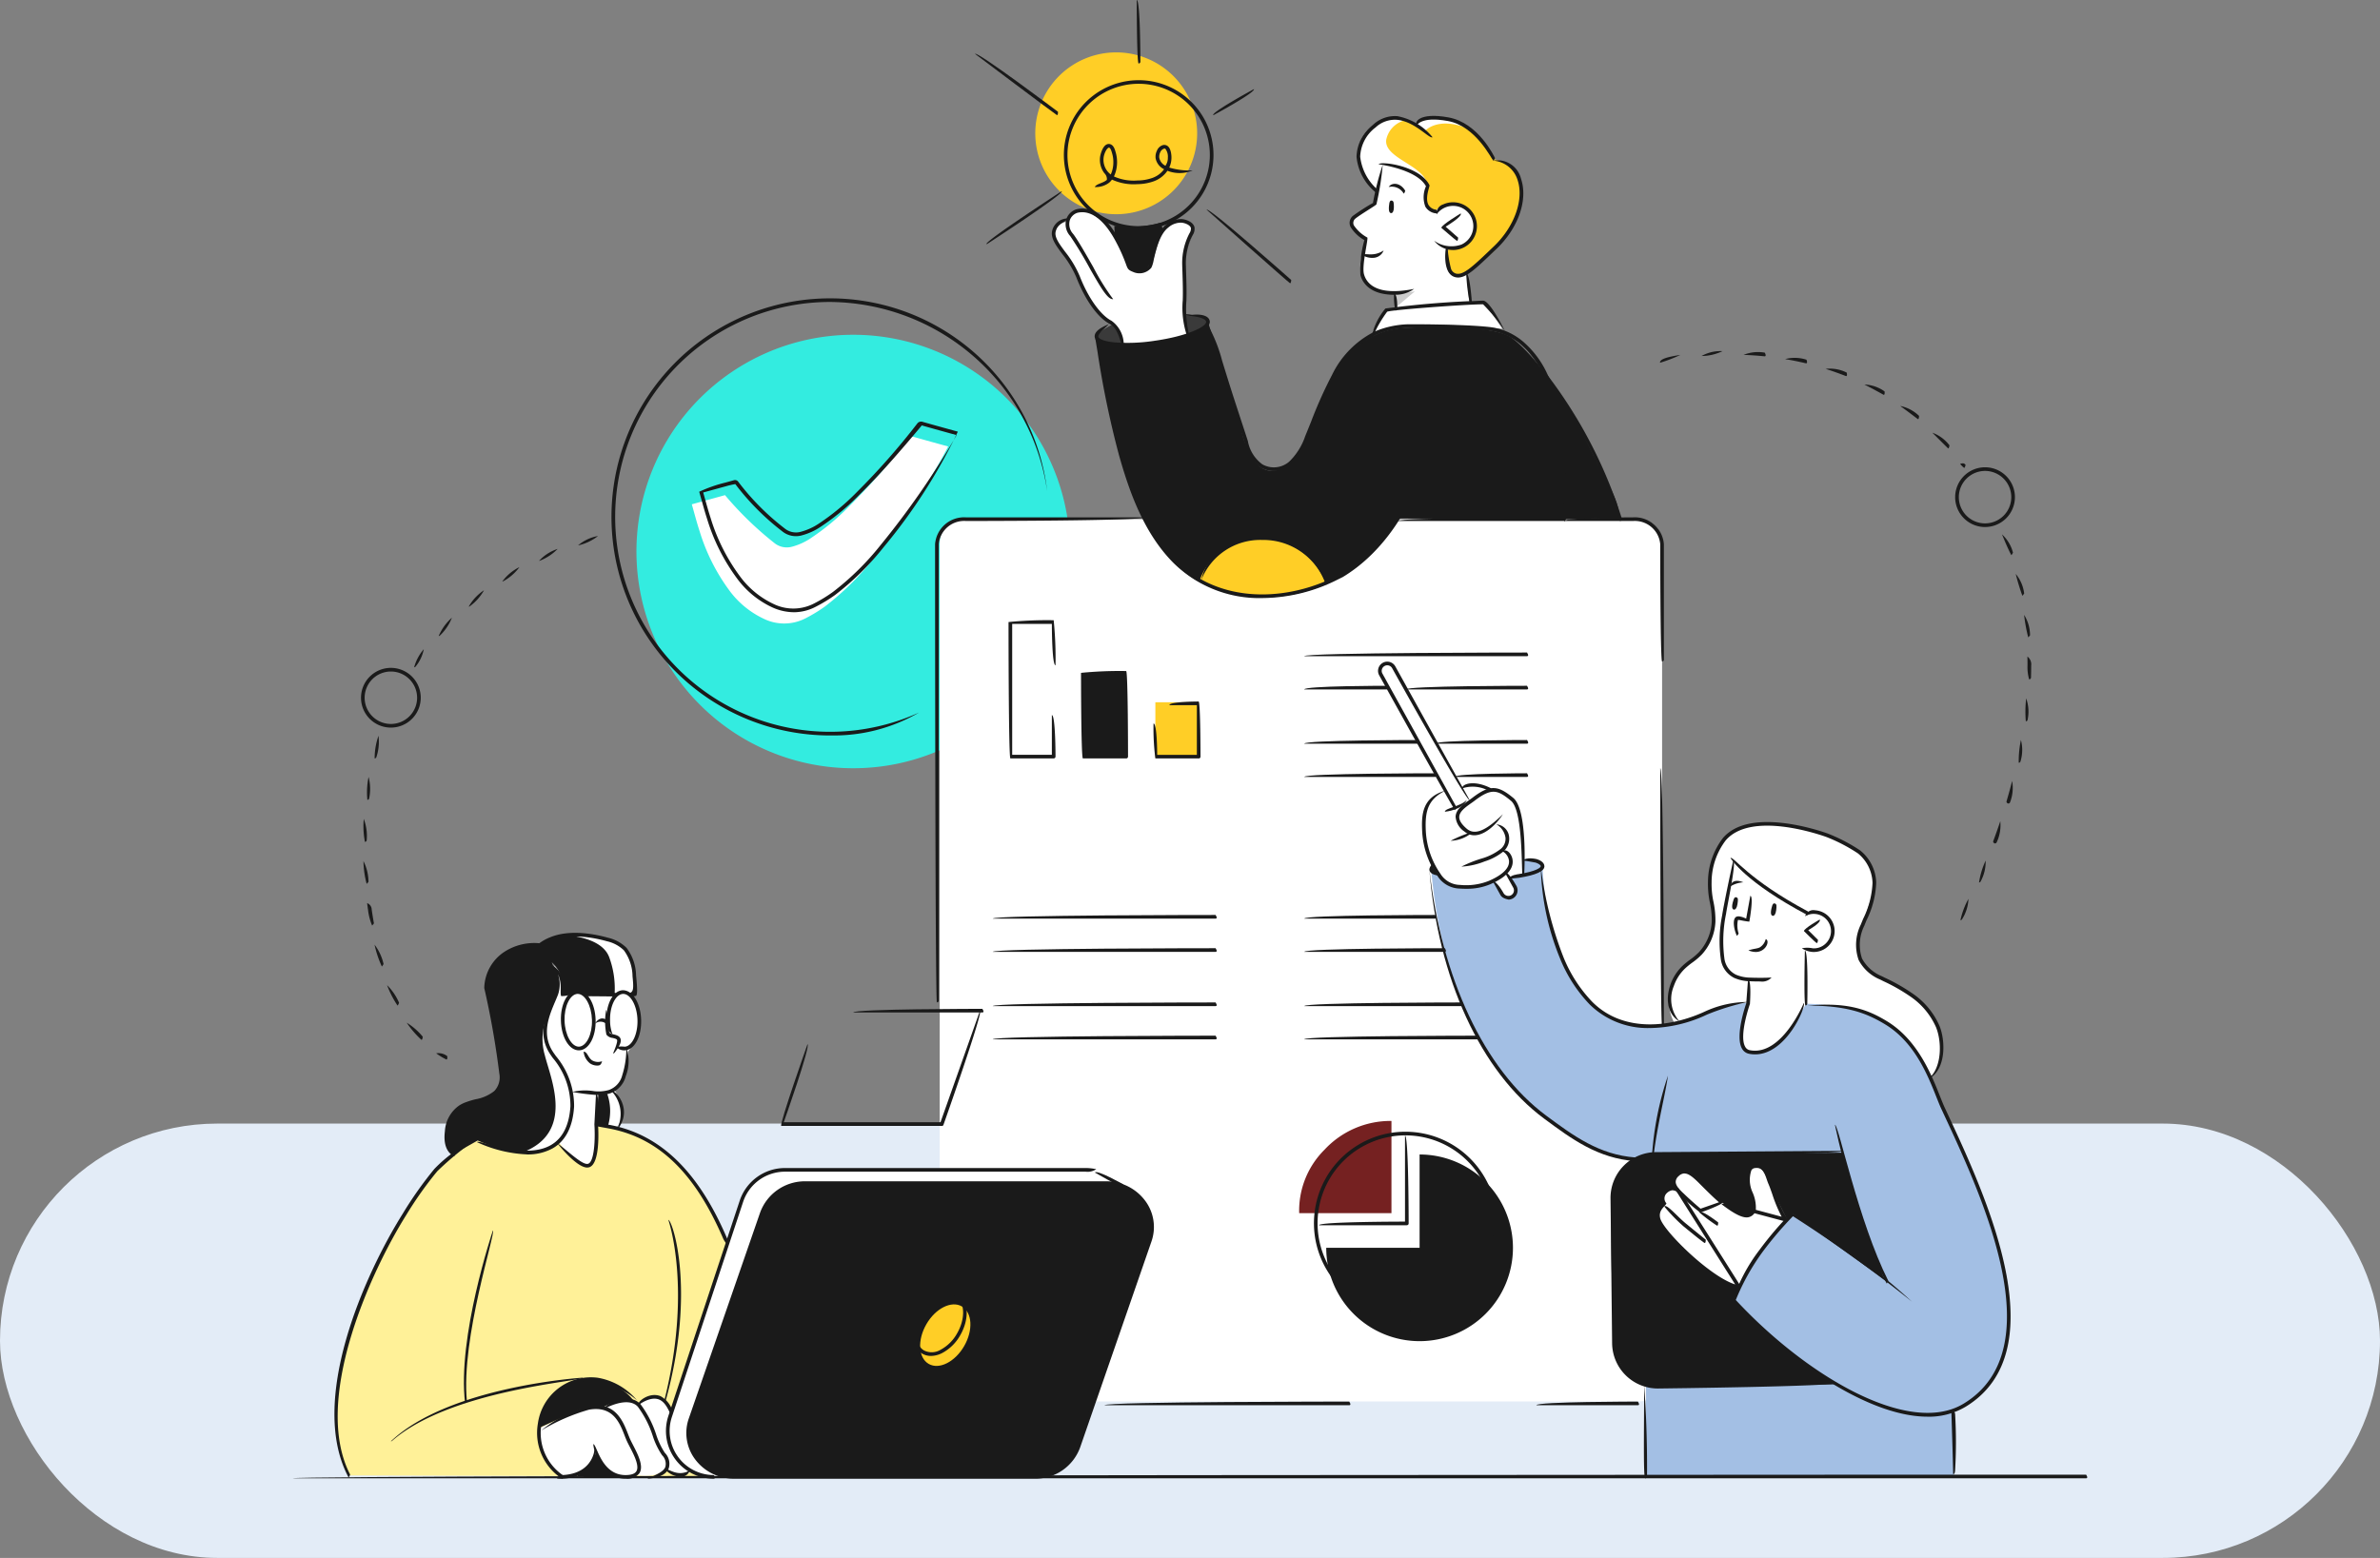 <svg xmlns="http://www.w3.org/2000/svg" xmlns:xlink="http://www.w3.org/1999/xlink" width="252" height="165" viewBox="0 0 252 165">
  <rect x="0" y="0" width="252" height="165" fill="#808080" stroke="none"/>
  <defs>
    <clipPath id="clip-path">
      <rect id="Rectángulo_345423" data-name="Rectángulo 345423" width="190" height="156.617" fill="none"/>
    </clipPath>
  </defs>
  <g id="Grupo_1014782" data-name="Grupo 1014782" transform="translate(-328 -2318)">
    <rect id="Rectángulo_345425" data-name="Rectángulo 345425" width="252" height="46" rx="23" transform="translate(328 2437)" fill="#e3ecf7"/>
    <g id="Grupo_1014781" data-name="Grupo 1014781" transform="translate(359 2318)">
      <g id="Grupo_1014780" data-name="Grupo 1014780" clip-path="url(#clip-path)">
        <path id="Trazado_601768" data-name="Trazado 601768" d="M179.984,129.452s-4.087-4.322.693-8.036c0,0,3.089-1.645,2.257-6.17s.669-8.089,4.918-8.424,12.351,2.484,12.162,5.391a3.059,3.059,0,0,1-.054,2.049c-.919,2.783-2.185,6.132-1.162,7.2a9.778,9.778,0,0,0,3,2.153c3.453,1.573,5.461,3.489,5.461,7.327,0,5.886-10.376,2.832-10.376,2.832Z" transform="translate(-32.679 -19.567)" fill="#fff"/>
        <path id="Trazado_601769" data-name="Trazado 601769" d="M90.461,66.363A22.955,22.955,0,1,1,67.506,43.409,22.955,22.955,0,0,1,90.461,66.363" transform="translate(-8.163 -7.953)" fill="#33ece0"/>
        <path id="Trazado_601770" data-name="Trazado 601770" d="M157.9,160.762H86.317a2.459,2.459,0,0,1-2.452-2.452V69.772a2.459,2.459,0,0,1,2.452-2.452H157.9a2.458,2.458,0,0,1,2.452,2.452V158.31a2.458,2.458,0,0,1-2.452,2.452" transform="translate(-15.366 -12.334)" fill="#fff"/>
        <path id="Trazado_601771" data-name="Trazado 601771" d="M20.625,147.5a12.566,12.566,0,0,0-4.961,3.771c-1.818,2.53-5.941,8.532-7.224,12.818s-2.61,6.37-2.709,10.109,0,6.949,1.21,8.778l38.047.111,1.983-24.855s-2.507-5.713-5.171-8.292-6.068-4.244-8.6-4.145Z" transform="translate(-1.045 -26.713)" fill="#fff198"/>
        <path id="Trazado_601772" data-name="Trazado 601772" d="M56.125,184.525H87.958a4.852,4.852,0,0,0,4.619-3.192l7.55-21.8a4.693,4.693,0,0,0-4.619-6.121H63.674a4.853,4.853,0,0,0-4.619,3.191l-7.549,21.8a4.692,4.692,0,0,0,4.619,6.121" transform="translate(-9.391 -28.108)" fill="#1a1a1a"/>
        <path id="Trazado_601773" data-name="Trazado 601773" d="M140.1,23.113s-2.329-2.574-1.973-4.334a4.36,4.36,0,0,1,3.216-3.346,6.341,6.341,0,0,1,2.864.618s1.113-1.212,3.9-.477,4.367,4.105,4.367,4.105,2.976.417,2.961,3.3a9.773,9.773,0,0,1-4.048,7.318c-2.227,1.705-1.95,1.772-2.569,1.682s-1.614-.35-1.149-2.84l-1.328-3.876s-2.094-.2-.751-2.84c0,0-1.931-2.3-4.5-2.229Z" transform="translate(-25.301 -2.81)" fill="#ffce26"/>
        <path id="Trazado_601774" data-name="Trazado 601774" d="M170.317,167.052v9.69h32.627l-.1-6.979a9.575,9.575,0,0,0,5.443-6.2,18.988,18.988,0,0,0-.57-10.8c-.6-2.071-2.91-8.432-4.243-11.328s-2.938-6.936-3.841-8.462a11.56,11.56,0,0,0-5.781-5.231,23.122,23.122,0,0,0-6.584-1.068l-6.144-.124a19.812,19.812,0,0,0-4.857,1.172c-2.868,1.037-4.6,1.56-7.573,1.047a9.656,9.656,0,0,1-6.369-4.927,30.317,30.317,0,0,1-2.592-7.9c-.269-1.712-.374-3.9-.374-3.9s-.726-1.092-5.591-.872-6.13.919-6.2,1.108a53.117,53.117,0,0,0,1.623,9.5c1.174,4.352,3.643,9.8,6.552,13.129s7.791,7.462,13.431,8.23Z" transform="translate(-27.038 -20.364)" fill="#a3bfe4"/>
        <path id="Trazado_601775" data-name="Trazado 601775" d="M195.474,149.464l-20.24.155a4.981,4.981,0,0,0-4.165,4.577c-.366,4.071.137,15.456.137,15.456s.463,4.1,4.032,4.553L194.8,174a57.728,57.728,0,0,1-6.308-4.579,48.063,48.063,0,0,1-4.6-4.4s2.441-6.125,6.292-9.059l9.681,6.968a126.09,126.09,0,0,1-4.384-13.461" transform="translate(-31.319 -27.385)" fill="#1a1a1a"/>
        <path id="Trazado_601776" data-name="Trazado 601776" d="M143.857,149.7v9.885h-9.885a9.885,9.885,0,1,0,9.885-9.885" transform="translate(-24.547 -27.427)" fill="#1a1a1a"/>
        <path id="Trazado_601777" data-name="Trazado 601777" d="M130.463,155.118h9.769V145.35a9.539,9.539,0,0,0-7.09,3.048,9.1,9.1,0,0,0-2.68,6.72" transform="translate(-23.901 -26.63)" fill="#752121"/>
        <path id="Trazado_601778" data-name="Trazado 601778" d="M41.5,128.165a4.7,4.7,0,0,1,1.072,2.059,4.993,4.993,0,0,1-1.089,4.09s.144,4.461-3.119,4.4l-.232,3.54s.36,4.014-.868,4.141-3.066-2.441-3.066-2.441a6.892,6.892,0,0,0,1.364-3.536,7.431,7.431,0,0,0-1.47-4.959c-1.449-2.1-1.591-3.569-1.245-4.4a19.669,19.669,0,0,0,1.179-3.346,18.061,18.061,0,0,0-.363-2.516,2.653,2.653,0,0,1,.8,1.387,8.96,8.96,0,0,1,.018,1.6l1.741-.074Z" transform="translate(-5.988 -22.941)" fill="#fff"/>
        <path id="Trazado_601779" data-name="Trazado 601779" d="M32.064,184.419s4.3-2.1,5.236-2.143,1.453-.056,1.453-.056a3.579,3.579,0,0,1,3.581-.363,3.07,3.07,0,0,1,2.04-.713,2.513,2.513,0,0,1,1.6,1.322,9.964,9.964,0,0,0-.414,2.512c.092.725.65,3.149,2.507,4.02,0,0-.745.954-2.512-.172a4.544,4.544,0,0,1-3.356.57,3.618,3.618,0,0,1-1.822.1,3.513,3.513,0,0,1-1.527-1.089,15.973,15.973,0,0,1-.859-1.656s-.118,2.853-3.554,2.731a4,4,0,0,1-1.981-2.115,4.636,4.636,0,0,1-.4-2.951" transform="translate(-5.859 -33.187)" fill="#fff"/>
        <path id="Trazado_601780" data-name="Trazado 601780" d="M190.659,156.9s-.8-1.558-1.473-3.027-1.056-2.733-2-2.568-.681,1.737-.51,2.28.9,2.524.137,2.744-1.825-.205-2.944-1.2-3.05-2.863-3.05-2.863-1.085-.717-1.765-.124a1.119,1.119,0,0,0-.105,1.442s-.911-.042-1.159.36a1.326,1.326,0,0,0-.049,1.344,1.71,1.71,0,0,0-.44,2.213c.742,1.321,3.63,3.8,4.456,4.421a13.95,13.95,0,0,0,3.826,2.126,30.111,30.111,0,0,1,2.253-3.907,27.23,27.23,0,0,1,2.828-3.243" transform="translate(-32.44 -27.72)" fill="#fff"/>
        <path id="Trazado_601781" data-name="Trazado 601781" d="M157.064,111.3a27.306,27.306,0,0,0-.194-5.706c-.435-1.625-.914-2.723-2.29-3.1s-2.68-.67-2.68-.67h-1.51l.934,1.68-1.4.731-.939-1.661s-1.9.495-2.168,1.926a10.557,10.557,0,0,0,.6,5.63c.785,1.577,1.5,2.56,3.212,2.462a8.912,8.912,0,0,0,3.624-.738c1.027-.477,1.155-.844,1.155-.844l.291.522Z" transform="translate(-26.874 -18.657)" fill="#fff"/>
        <path id="Trazado_601782" data-name="Trazado 601782" d="M186.63,111.651l-1.117,5.405a16.291,16.291,0,0,0-.313,4.087c.229,1.284.372,3.044,3.086,3.069l-.277,2.427s-1.9,5.116.434,5.189,3.383-1.616,4.189-2.693a23.88,23.88,0,0,0,1.522-2.372l.134-5.793s2.606.624,2.694-1.768-2.69-2.029-2.69-2.029a46.511,46.511,0,0,1-4.556-2.838c-1.43-1.119-3.1-2.686-3.1-2.686" transform="translate(-33.922 -20.457)" fill="#fff"/>
        <path id="Trazado_601783" data-name="Trazado 601783" d="M81.987,171.241c-.97,1.679-.86,3.558.246,4.2s2.786-.207,3.756-1.887.859-3.558-.245-4.2-2.788.207-3.757,1.886" transform="translate(-14.901 -30.99)" fill="#ffce26"/>
        <path id="Trazado_601784" data-name="Trazado 601784" d="M51.724,63.784l2.28-.63c.412-.114.826-.225,1.238-.342a35.728,35.728,0,0,0,5.209,5.055,2.089,2.089,0,0,0,1.912.4,6.542,6.542,0,0,0,1.953-.892A24.827,24.827,0,0,0,68.381,64a74.886,74.886,0,0,0,6.381-7.239.32.32,0,0,1,.4-.136c1.234.353,2.472.691,3.71,1.035a69.408,69.408,0,0,1-7.955,11.924,29.122,29.122,0,0,1-5.1,5.027,15.776,15.776,0,0,1-1.982,1.211,4.921,4.921,0,0,1-4.529.064,9.567,9.567,0,0,1-3.65-3.043,20.664,20.664,0,0,1-3.089-6.169c-.31-.942-.555-1.9-.84-2.892" transform="translate(-9.477 -10.371)" fill="#fff"/>
        <path id="Trazado_601785" data-name="Trazado 601785" d="M23.224,143.016s4.9,2.268,7.447.777a5.229,5.229,0,0,0,2.576-5.4c-.107-1.687-1.566-3.909-2.205-4.79a4.047,4.047,0,0,1-.545-3.247c.223-1.352,1.106-2.26,1.178-3.346a9.021,9.021,0,0,0-.613-2.871,3.1,3.1,0,0,1,1.065,1.93c.02,1.044,0,1.407,0,1.407l1,.095a1.209,1.209,0,0,1,.581-.376c.268-.025.927.5.927.5l3.18-.126s.617-.394.979-.256a5.345,5.345,0,0,1,.581.256l.445.008a12.852,12.852,0,0,0-.31-3.613c-.421-1.148-.841-2.023-3.066-2.373s-4.463-.61-6.533.662c0,0-5.419-.39-5.786,4.377,0,0,1.076,6.087,1.344,7.8s.664,3.335-1.027,3.912-3.738.792-4.265,2.718-.3,2.752.49,3.4Z" transform="translate(-3.643 -22.226)" fill="#1a1a1a"/>
        <path id="Trazado_601786" data-name="Trazado 601786" d="M39.583,141.675l-.216,3.309,2.013.382a1.957,1.957,0,0,0,.711-1.845,5.083,5.083,0,0,0-.809-2.173s-1.345.575-1.7.327" transform="translate(-7.213 -25.898)" fill="#1a1a1a"/>
        <path id="Trazado_601787" data-name="Trazado 601787" d="M115.934,41.372s3.189,10.357,3.4,11,1.015,5.128,3.558,4.925,3.316-2.9,3.653-3.729,2.266-5.753,3.732-7.788a8.444,8.444,0,0,1,6.1-3.578c2.377-.167,9.72-.354,11.648.949s5.41,5.6,8.045,11.018,3.295,5.93,3.5,8.13l-5.885.152-17.5-.092a25.092,25.092,0,0,1-4.547,5.183s-1.889,1.166-2.94,1.679a16.943,16.943,0,0,1-7.066,1.491c-3.007-.1-7.257-.966-9.956-4.572a24.473,24.473,0,0,1-4.3-8.116c-.639-2.1-1.792-6.517-2.283-9.33s-.97-5.512-.97-5.512.858-1.649,5.5-2.34,6.294.525,6.294.525" transform="translate(-19.08 -7.445)" fill="#1a1a1a"/>
        <path id="Trazado_601788" data-name="Trazado 601788" d="M155.841,113.958l.874,1.648s.752.275,1.063,0,.2-.863.2-.863l-.9-1.668s-.721.812-1.241.882" transform="translate(-28.553 -20.718)" fill="#fff"/>
        <path id="Trazado_601789" data-name="Trazado 601789" d="M141.957,36.583v-1.6s-2.747-.322-3.308-1.353a3.225,3.225,0,0,1-.364-2.493,15.99,15.99,0,0,0,.391-1.973s-1.6-1.13-1.424-1.754,2.437-2.121,2.437-2.121l.947-4.076s3.688.506,4.63,2.419c0,0-.934,2.538.786,2.69a2.146,2.146,0,0,1,2.18-.778,2.329,2.329,0,0,1,1.973,2.41c.11,1.355-1.2,2.363-2.824,2.244,0,0-.386,2.621.531,2.749a2.082,2.082,0,0,0,1.5-.329l.3,3.278Z" transform="translate(-25.145 -3.887)" fill="#fff"/>
        <path id="Trazado_601790" data-name="Trazado 601790" d="M112.779,40.453a22.637,22.637,0,0,1-.249-4.638c.126-2.586-.158-2.994.112-4.144s1.338-2.728.336-2.976a2.419,2.419,0,0,0-2.832.878c-.525,1.016-.974,3.4-1.3,3.721a1.664,1.664,0,0,1-1.455.457,1.828,1.828,0,0,1-1.04-1.171,12.233,12.233,0,0,0-1.965-3.618c-.961-.961-2.2-1.937-3.21-1.621a1.357,1.357,0,0,0-1.04,1.159,1.438,1.438,0,0,0-1.477,1.484,5.282,5.282,0,0,0,.888,1.62,13.848,13.848,0,0,1,1.692,2.762c.41.963,1.1,2.984,2.319,3.93s2.19,1.5,2.334,3.093a13.9,13.9,0,0,0,3.2-.091,12.635,12.635,0,0,0,3.689-.845" transform="translate(-18.076 -4.998)" fill="#fff"/>
        <path id="Trazado_601791" data-name="Trazado 601791" d="M115.662,40.769l.368,2.156s2.31-.843,2.205-1.429-2.574-.727-2.574-.727" transform="translate(-21.192 -7.47)" fill="#3a3a3a"/>
        <path id="Trazado_601792" data-name="Trazado 601792" d="M105.87,42.089a4.152,4.152,0,0,1,.986,2.013s-2.5.008-2.664-.543,1.678-1.47,1.678-1.47" transform="translate(-19.088 -7.712)" fill="#3a3a3a"/>
        <path id="Trazado_601793" data-name="Trazado 601793" d="M139.978,42.328l1.465-2.448s8.762-.982,10.318-.791l1.96,2.893s-6.768-.594-8.749-.429-5,.775-5,.775" transform="translate(-25.647 -7.157)" fill="#fff"/>
        <path id="Trazado_601794" data-name="Trazado 601794" d="M145.007,37.785l-2,1.687V38.017Z" transform="translate(-26.202 -6.923)" fill="#ccc"/>
        <path id="Trazado_601795" data-name="Trazado 601795" d="M31.913,183.989l4.287-1.953s2.017-.542,2.54-.246a4.493,4.493,0,0,1,3.3-.536,5.037,5.037,0,0,0-1.566-1.46,6.515,6.515,0,0,0-4.18-.916,5.768,5.768,0,0,0-4.379,5.111" transform="translate(-5.847 -32.757)" fill="#1a1a1a"/>
        <path id="Trazado_601796" data-name="Trazado 601796" d="M36.646,190.871h4.326a5.59,5.59,0,0,1-2.053-2.611s-1.3,2.306-2.273,2.611" transform="translate(-6.714 -34.493)" fill="#1a1a1a"/>
        <path id="Trazado_601797" data-name="Trazado 601797" d="M96.006,153.022l-2.274-1.335H61.789a5.094,5.094,0,0,0-5.37,3.336l-7.453,22.492s-2.115,6.2,5.073,6.694c.049-.212-3.006-1.589-3.214-4.053s2.309-8.187,2.309-8.187l5.746-16.479s2.029-2.41,3.912-2.4Z" transform="translate(-8.918 -27.786)" fill="#fff"/>
        <path id="Trazado_601798" data-name="Trazado 601798" d="M113.393,15.363a8.57,8.57,0,1,1-8.57-8.57,8.571,8.571,0,0,1,8.57,8.57" transform="translate(-17.635 -1.245)" fill="#ffce26"/>
        <path id="Trazado_601799" data-name="Trazado 601799" d="M106.745,29.243v1.063a13.088,13.088,0,0,1,.765,1.906c.249.88.488,1.853,1.863,1.816s1.3-3.151,2.108-3.981l0-.938a4.51,4.51,0,0,1-2.177.366,17.121,17.121,0,0,1-2.555-.232" transform="translate(-19.558 -5.333)" fill="#1a1a1a"/>
        <rect id="Rectángulo_345421" data-name="Rectángulo 345421" width="4.589" height="5.819" transform="translate(91.333 74.377)" fill="#ffce26"/>
        <rect id="Rectángulo_345422" data-name="Rectángulo 345422" width="4.558" height="8.858" transform="translate(83.656 71.264)" fill="#1a1a1a"/>
        <path id="Trazado_601800" data-name="Trazado 601800" d="M40.765,127.569s.617-.394.979-.256a5.44,5.44,0,0,1,.581.256l.445.007a12.826,12.826,0,0,0-.311-3.613c-.421-1.148-.84-2.023-3.065-2.373a16.434,16.434,0,0,0-3.386-.273c1.7.227,3.591.828,4.116,2.35a9.58,9.58,0,0,1,.545,3.9Z" transform="translate(-6.597 -22.226)" fill="#fff"/>
        <path id="Trazado_601801" data-name="Trazado 601801" d="M35.058,140.265c-.107-1.687-1.566-3.909-2.205-4.79a4.05,4.05,0,0,1-.546-3.247,4.24,4.24,0,0,1,.183-.691,6.077,6.077,0,0,0-.341,4.348c.6,2.443,3.207,8.149-2.382,10.273a4.78,4.78,0,0,0,2.714-.49,5.229,5.229,0,0,0,2.576-5.4" transform="translate(-5.454 -24.1)" fill="#fff"/>
        <path id="Trazado_601802" data-name="Trazado 601802" d="M41.528,141.349a7.238,7.238,0,0,1-.818.284,5.448,5.448,0,0,1,.1,3.577l.819.155a1.955,1.955,0,0,0,.711-1.845,5.076,5.076,0,0,0-.809-2.172" transform="translate(-7.459 -25.898)" fill="#fff"/>
        <path id="Trazado_601803" data-name="Trazado 601803" d="M141.081,17.622a2.669,2.669,0,0,1,1.839-2.013,3.659,3.659,0,0,0-4.793,3.187c-.356,1.76,1.973,4.334,1.973,4.334l.994-2.916a6.2,6.2,0,0,1,4.286,2c-.5-1.933-4.56-2.669-4.3-4.59" transform="translate(-25.301 -2.827)" fill="#fff"/>
        <path id="Trazado_601804" data-name="Trazado 601804" d="M149.482,15.574c-2.788-.735-3.9.477-3.9.477l.956.649s1.353-1.675,4.782-.19a5.191,5.191,0,0,0-1.837-.936" transform="translate(-26.673 -2.81)" fill="#fff"/>
        <path id="Trazado_601805" data-name="Trazado 601805" d="M117.55,74.291a6.645,6.645,0,0,1,6.692-4.427,7.149,7.149,0,0,1,6.609,4.567,13.441,13.441,0,0,1-6.876,1.534,13.237,13.237,0,0,1-6.425-1.674" transform="translate(-21.538 -12.798)" fill="#ffce26"/>
        <path id="Trazado_601806" data-name="Trazado 601806" d="M97.567,95.061H92.979c-.194-.194-.194-14.444-.194-14.444a41.309,41.309,0,0,1,4.782-.193,40.767,40.767,0,0,1,.194,4.771c-.388,0-.388-4.384-.388-4.384h-4.2V94.674h4.2v-4.2c.388,0,.388,4.39.388,4.39a.194.194,0,0,1-.194.194" transform="translate(-17 -14.735)" fill="#1a1a1a"/>
        <path id="Trazado_601807" data-name="Trazado 601807" d="M106.967,96.268h-4.589c-.194-.194-.194-9.061-.194-9.061a41.311,41.311,0,0,1,4.782-.193c.194.193.194,9.061.194,9.061a.194.194,0,0,1-.194.194m-4.4-.386h4.2V87.4h-4.2Z" transform="translate(-18.722 -15.943)" fill="#1a1a1a"/>
        <path id="Trazado_601808" data-name="Trazado 601808" d="M116.365,96.991h-4.589a25.034,25.034,0,0,1-.194-3.7c.388,0,.388,3.319.388,3.319h4.2v-5.26h-2.908c0-.386,3.1-.386,3.1-.386.194.193.194,5.839.194,5.839a.193.193,0,0,1-.194.194" transform="translate(-20.444 -16.665)" fill="#1a1a1a"/>
        <path id="Trazado_601809" data-name="Trazado 601809" d="M154.711,85h-23.59c0-.386,23.59-.386,23.59-.386.193.3.108.386,0,.386" transform="translate(-24.024 -15.503)" fill="#1a1a1a"/>
        <path id="Trazado_601810" data-name="Trazado 601810" d="M157.821,96.346H148.1c0-.386,9.726-.386,9.726-.386.193.3.108.386,0,.386" transform="translate(-27.134 -17.582)" fill="#1a1a1a"/>
        <path id="Trazado_601811" data-name="Trazado 601811" d="M143.1,96.346H131.12c0-.386,11.984-.386,11.984-.386.194.3.107.386,0,.386" transform="translate(-24.024 -17.582)" fill="#1a1a1a"/>
        <path id="Trazado_601812" data-name="Trazado 601812" d="M158.288,100.657h-7.645c0-.386,7.645-.386,7.645-.386.193.3.108.386,0,.386" transform="translate(-27.601 -18.372)" fill="#1a1a1a"/>
        <path id="Trazado_601813" data-name="Trazado 601813" d="M144.985,100.657H131.121c0-.386,13.864-.386,13.864-.386.193.3.106.386,0,.386" transform="translate(-24.024 -18.372)" fill="#1a1a1a"/>
        <path id="Trazado_601814" data-name="Trazado 601814" d="M157.128,89.311H144.311c0-.386,12.817-.386,12.817-.386.193.3.108.386,0,.386" transform="translate(-26.441 -16.293)" fill="#1a1a1a"/>
        <path id="Trazado_601815" data-name="Trazado 601815" d="M139.841,89.311H131.12c0-.386,8.721-.386,8.721-.386.193.3.108.386,0,.386" transform="translate(-24.024 -16.293)" fill="#1a1a1a"/>
        <path id="Trazado_601816" data-name="Trazado 601816" d="M114.338,119.029H90.749c0-.386,23.589-.386,23.589-.386.194.3.108.386,0,.386" transform="translate(-16.627 -21.738)" fill="#1a1a1a"/>
        <path id="Trazado_601817" data-name="Trazado 601817" d="M114.338,130.374H90.749c0-.386,23.589-.386,23.589-.386.194.3.108.386,0,.386" transform="translate(-16.627 -23.817)" fill="#1a1a1a"/>
        <path id="Trazado_601818" data-name="Trazado 601818" d="M114.338,134.683H90.749c0-.386,23.589-.386,23.589-.386.194.3.108.386,0,.386" transform="translate(-16.627 -24.606)" fill="#1a1a1a"/>
        <path id="Trazado_601819" data-name="Trazado 601819" d="M114.338,123.34H90.749c0-.386,23.589-.386,23.589-.386.194.3.108.386,0,.386" transform="translate(-16.627 -22.528)" fill="#1a1a1a"/>
        <path id="Trazado_601820" data-name="Trazado 601820" d="M144.985,119.029H131.121c0-.386,13.864-.386,13.864-.386.193.3.106.386,0,.386" transform="translate(-24.024 -21.738)" fill="#1a1a1a"/>
        <path id="Trazado_601821" data-name="Trazado 601821" d="M147.773,130.374H131.121c0-.386,16.652-.386,16.652-.386.193.3.107.386,0,.386" transform="translate(-24.024 -23.817)" fill="#1a1a1a"/>
        <path id="Trazado_601822" data-name="Trazado 601822" d="M149.456,134.683H131.121c0-.386,18.335-.386,18.335-.386.194.3.107.386,0,.386" transform="translate(-24.024 -24.606)" fill="#1a1a1a"/>
        <path id="Trazado_601823" data-name="Trazado 601823" d="M146.008,123.34H131.12c0-.386,14.888-.386,14.888-.386.194.3.107.386,0,.386" transform="translate(-24.024 -22.528)" fill="#1a1a1a"/>
        <path id="Trazado_601824" data-name="Trazado 601824" d="M215.2,189.643c-.069-2.8-.069-2.8-.182-6.337l-.011-.385a.38.38,0,0,1,.4.374,50.482,50.482,0,0,1,0,5.909c-.018.359-.1.439-.206.439" transform="translate(-39.394 -33.515)" fill="#1a1a1a"/>
        <path id="Trazado_601825" data-name="Trazado 601825" d="M205.39,162.652c-3.382-6.483-5.453-16.706-5.473-16.808.4.026,2.46,10.2,5.646,16.527-.114.274-.144.281-.173.281" transform="translate(-36.629 -26.722)" fill="#1a1a1a"/>
        <path id="Trazado_601826" data-name="Trazado 601826" d="M175.281,189.476c-.194-.241-.113-4.683-.1-9.883.377,5.2.3,9.649.3,9.694a.192.192,0,0,1-.193.189" transform="translate(-32.092 -32.905)" fill="#1a1a1a"/>
        <path id="Trazado_601827" data-name="Trazado 601827" d="M176.2,147.982a33.178,33.178,0,0,1,1.692-8.5c-.283,2.007-1.112,5.148-1.5,8.334a.191.191,0,0,1-.192.168" transform="translate(-32.284 -25.556)" fill="#1a1a1a"/>
        <path id="Trazado_601828" data-name="Trazado 601828" d="M189.282,124.388c-.388,0-.768-.007-1.077-.022a4.346,4.346,0,0,1-1.68-.348,2.6,2.6,0,0,1-1.443-2.042,13.876,13.876,0,0,1,.151-4.605c.163-1.137,1.131-5.7,1.184-5.815.323.29-.621,4.6-.771,5.655a14.248,14.248,0,0,0-.184,4.692,2.233,2.233,0,0,0,1.226,1.764,3.947,3.947,0,0,0,1.532.313c.634.027,1.572.033,2.24-.013a1.325,1.325,0,0,1-1.178.421" transform="translate(-33.885 -20.439)" fill="#1a1a1a"/>
        <path id="Trazado_601829" data-name="Trazado 601829" d="M194.514,117.292c-6.591-3.491-8.081-5.941-8.142-6.046.348-.171,1.852,2.277,8.233,5.682.044.328-.023.364-.091.364" transform="translate(-34.147 -20.381)" fill="#1a1a1a"/>
        <path id="Trazado_601830" data-name="Trazado 601830" d="M192.045,117.151c-.15-.044-.261.008-.377.555-.128.609.017.738.156.751s.3-.16.352-.6.065-.648-.132-.7" transform="translate(-35.109 -21.462)" fill="#1a1a1a"/>
        <path id="Trazado_601831" data-name="Trazado 601831" d="M187.049,116.353c-.149-.049-.262,0-.394.542-.15.6-.009.738.129.756s.307-.149.372-.588.087-.645-.107-.71" transform="translate(-34.187 -21.316)" fill="#1a1a1a"/>
        <path id="Trazado_601832" data-name="Trazado 601832" d="M186.335,114.786c.16-.53.6-.733,1.4-.412a3.009,3.009,0,0,0-1.288.381.2.2,0,0,1-.107.031" transform="translate(-34.141 -20.928)" fill="#1a1a1a"/>
        <path id="Trazado_601833" data-name="Trazado 601833" d="M196.894,122.453a2.341,2.341,0,0,1-1.261-.393,2.871,2.871,0,0,1,1.139,0,1.762,1.762,0,0,0,1.322-.448,1.824,1.824,0,0,0-1.083-3.191,1.759,1.759,0,0,0-1.038.246.913.913,0,0,1,1.063-.632,2.211,2.211,0,0,1-.141,4.417" transform="translate(-35.844 -21.626)" fill="#1a1a1a"/>
        <path id="Trazado_601834" data-name="Trazado 601834" d="M197.249,121.727c-.137-.056-1.354-1.271-1.354-1.271.043-.307,1.677-1.22,1.677-1.22.189.339-1.221,1.127-1.221,1.127l1.036,1.033c-.038.311-.087.331-.137.331" transform="translate(-35.892 -21.847)" fill="#1a1a1a"/>
        <path id="Trazado_601835" data-name="Trazado 601835" d="M189.192,134.94a3.3,3.3,0,0,1-.624-.06,1.077,1.077,0,0,1-.76-.553c-.74-1.291.333-4.451.451-4.789l.19-2.53c.386.029.2,2.584.2,2.584-.023.083-1.177,3.36-.5,4.543a.7.7,0,0,0,.5.364c3.353.644,5.685-4.949,5.708-5.006.264.376-1.853,5.447-5.157,5.447" transform="translate(-34.363 -23.27)" fill="#1a1a1a"/>
        <path id="Trazado_601836" data-name="Trazado 601836" d="M189.472,123.136a2.018,2.018,0,0,1-.774-.172c.565-.185.92-.169,1.208-.316a1.436,1.436,0,0,0,.626-.875c.371.118.19.889-.448,1.218a1.3,1.3,0,0,1-.611.145" transform="translate(-34.573 -22.311)" fill="#1a1a1a"/>
        <path id="Trazado_601837" data-name="Trazado 601837" d="M205.974,133.712c1.338-1.3,1.273-3.933.675-5.389a7.685,7.685,0,0,0-2.621-3.183,19.1,19.1,0,0,0-2.954-1.693l-.334-.168a4.5,4.5,0,0,1-2.283-2.071,4.866,4.866,0,0,1,.232-3.759c.079-.2.164-.4.249-.609a9.459,9.459,0,0,0,.989-3.8,4.172,4.172,0,0,0-1.545-3.125,17.547,17.547,0,0,0-3.36-1.745c-.808-.288-7.98-2.743-10.643.372a7.345,7.345,0,0,0-1.491,4.426,8.886,8.886,0,0,0,.2,2.084,9.536,9.536,0,0,1,.206,2.083,5.531,5.531,0,0,1-1.445,3.493,7.108,7.108,0,0,1-.995.846,7.9,7.9,0,0,0-.822.675,4.7,4.7,0,0,0-1.149,1.829,3.6,3.6,0,0,0,.6,3.731c-1.434-.858-1.394-2.6-.97-3.855a5.1,5.1,0,0,1,1.245-1.98,8.082,8.082,0,0,1,.863-.71,6.788,6.788,0,0,0,.941-.8,5.147,5.147,0,0,0,1.343-3.25,9.128,9.128,0,0,0-.2-2,9.329,9.329,0,0,1-.2-2.175,7.71,7.71,0,0,1,1.584-4.653c2.829-3.315,10.231-.784,11.067-.484a17.893,17.893,0,0,1,3.438,1.783,4.521,4.521,0,0,1,1.723,3.432,9.7,9.7,0,0,1-1.017,3.962c-.086.206-.169.408-.247.607a4.521,4.521,0,0,0-.235,3.469,4.181,4.181,0,0,0,2.1,1.872l.334.166a19.464,19.464,0,0,1,3.011,1.731,8.037,8.037,0,0,1,2.749,3.346c.646,1.577.689,4.443-.925,5.5a.2.2,0,0,1-.108.031" transform="translate(-32.66 -19.532)" fill="#1a1a1a"/>
        <path id="Trazado_601838" data-name="Trazado 601838" d="M196.07,129.073c-.194-.2-.06-5.807-.06-5.807.386.011.254,5.619.254,5.619a.192.192,0,0,1-.194.188" transform="translate(-35.905 -22.585)" fill="#1a1a1a"/>
        <path id="Trazado_601839" data-name="Trazado 601839" d="M207.281,173.909c-6.78,0-15.754-6.861-20.666-12.186a18.258,18.258,0,0,1,2.872-5.469,35.944,35.944,0,0,1,3.387-3.96,77.761,77.761,0,0,1,12.77,9.442,144.336,144.336,0,0,0-12.61-9.056,37.876,37.876,0,0,0-3.237,3.808,23.89,23.89,0,0,0-2.815,5.063c7.387,7.966,18.315,14.506,24.125,10.978,9.491-5.757,1.951-21.951-2.1-30.651l-.273-.587c-.155-.334-.32-.751-.511-1.231-.915-2.307-2.3-5.793-5.407-7.688-2.029-1.237-4.114-2-8.227-2,4.2-.386,6.342.4,8.428,1.673,3.222,1.964,4.689,5.665,5.565,7.875.19.477.354.888.5,1.211l.274.587c4.1,8.81,11.735,25.207,1.949,31.146a7.631,7.631,0,0,1-4.028,1.048" transform="translate(-34.192 -23.868)" fill="#1a1a1a"/>
        <path id="Trazado_601840" data-name="Trazado 601840" d="M173.345,129.459a8.751,8.751,0,0,1-6.389-2.5,15.294,15.294,0,0,1-3.148-4.9,27.179,27.179,0,0,1-2.028-9.729,38.963,38.963,0,0,0,2.386,9.578,14.848,14.848,0,0,0,3.065,4.777c3.315,3.332,8.37,2.7,11.99,1a10.946,10.946,0,0,1,4.5-.986,25.163,25.163,0,0,0-4.339,1.337,14.545,14.545,0,0,1-6.042,1.427" transform="translate(-29.642 -20.581)" fill="#1a1a1a"/>
        <path id="Trazado_601841" data-name="Trazado 601841" d="M169.138,143.629c-3.969-.292-6.734-2.34-9.659-4.509-6.689-4.955-11.226-14.82-12.141-26.388,1.292,11.427,5.771,21.187,12.37,26.078,2.882,2.134,5.6,4.148,9.444,4.433.17.31.086.386-.015.386" transform="translate(-26.995 -20.655)" fill="#1a1a1a"/>
        <path id="Trazado_601842" data-name="Trazado 601842" d="M187.134,120.4c-.294-.6-.5-1.689-.118-1.985.235-.181.724-.016,1.1.158l.439-2.412c.38.069-.105,2.735-.105,2.735-.661-.065-1.091-.212-1.209-.17a2.8,2.8,0,0,0,.079,1.436c-.16.235-.175.238-.189.238" transform="translate(-34.227 -21.283)" fill="#1a1a1a"/>
        <path id="Trazado_601843" data-name="Trazado 601843" d="M157.809,111.562c-.084-2.06-.056-7.084-1.208-8.029-1.378-1.133-2.021-1.4-3.836-.015-.118.091-.249.184-.386.279-.575.406-1.227.863-1.252,1.432-.016.379.251.8.795,1.265.841.716,2.025.239,3.832-1.542-.96,1.487-2.746,2.965-4.081,1.837a2.063,2.063,0,0,1-.932-1.576c.033-.76.8-1.3,1.416-1.732.131-.094.258-.183.372-.27,1.9-1.456,2.743-1.272,4.318.021,1.541,1.262,1.172,7.867,1.157,8.147a.192.192,0,0,1-.194.182" transform="translate(-27.619 -18.723)" fill="#1a1a1a"/>
        <path id="Trazado_601844" data-name="Trazado 601844" d="M175.832,174.4a4.845,4.845,0,0,1-4.84-4.785l-.169-15.359a4.846,4.846,0,0,1,4.786-4.891l19.88-.135c0,.386-19.878.521-19.878.521a4.465,4.465,0,0,0-4.4,4.5l.169,15.36a4.459,4.459,0,0,0,4.454,4.4l19.012-.212c0,.387-18.962.6-18.962.6Z" transform="translate(-31.298 -27.342)" fill="#1a1a1a"/>
        <path id="Trazado_601845" data-name="Trazado 601845" d="M185.522,164.715c-2.8-.43-8.272-5.843-8.711-7.344a1.44,1.44,0,0,1,.586-1.671,1.139,1.139,0,0,1,.192-1.415,1.378,1.378,0,0,1,.5-.354,1.18,1.18,0,0,1,1.037.137c.068.064,6.562,10.351,6.562,10.351-.038.265-.1.3-.164.3m-7.078-10.465a1.045,1.045,0,0,0-.575.3.759.759,0,0,0-.042,1.085c-.1.319-.916.7-.645,1.627.391,1.332,5.211,6.105,7.923,6.961l-6.213-9.843a.972.972,0,0,0-.447-.131" transform="translate(-32.382 -28.191)" fill="#1a1a1a"/>
        <path id="Trazado_601846" data-name="Trazado 601846" d="M184.207,158.6a17.191,17.191,0,0,1-1.908-1.435c.244-.3,2.027,1.089,2.027,1.089,0,.318-.059.346-.119.346" transform="translate(-33.401 -28.788)" fill="#1a1a1a"/>
        <path id="Trazado_601847" data-name="Trazado 601847" d="M181.783,156.21a19.521,19.521,0,0,1-1.708-1.451c-.675-.626-1.273-1.175-1.274-1.805a1.2,1.2,0,0,1,.439-.884c.975-.907,1.874-.047,2.467.524.112.105.273.268.466.461a28.35,28.35,0,0,0,2.111,1.977c-.053.334-2.438,1.166-2.438,1.166a.163.163,0,0,1-.064.012m-1.656-4.143a.92.92,0,0,0-.626.288.819.819,0,0,0-.313.6c0,.462.524.944.907,1.3.516.5,1.1,1.019,1.727,1.549l1.952-.681c-.576-.491-1.343-1.255-1.874-1.786-.192-.192-.352-.353-.461-.458-.525-.5-.93-.8-1.313-.8" transform="translate(-32.76 -27.79)" fill="#1a1a1a"/>
        <path id="Trazado_601848" data-name="Trazado 601848" d="M192.016,157.033c-.049-.007-3.312-.879-3.312-.879a1.042,1.042,0,0,1-.438.359c-.573.275-1.482-.115-3.039-1.305.167-.34,3.244.482,3.244.482a3.75,3.75,0,0,0-.337-1.632,3.417,3.417,0,0,1-.094-2.643.849.849,0,0,1,.609-.428c1.163-.181,1.471.714,1.719,1.435.056.164.11.325.174.471.124.284.257.661.41,1.1a11.474,11.474,0,0,0,1.219,2.731c-.029.279-.091.31-.154.31m-3.168-1.241,2.733.731a15.762,15.762,0,0,1-.995-2.4c-.15-.429-.281-.8-.4-1.069-.068-.154-.126-.327-.186-.5-.278-.814-.51-1.3-1.291-1.177a.466.466,0,0,0-.337.244,3.167,3.167,0,0,0,.126,2.313,3.949,3.949,0,0,1,.35,1.865m-2.529-.276c.871.577,1.472.8,1.781.648.189-.121-1.781-.648-1.781-.648" transform="translate(-33.938 -27.66)" fill="#1a1a1a"/>
        <path id="Trazado_601849" data-name="Trazado 601849" d="M182.068,160.3c-.121-.043-1.129-.856-2.253-1.777a17.928,17.928,0,0,1-2.017-2.087c.235-.321,1.352,1.041,2.263,1.786,1.124.921,2.128,1.734,2.128,1.734-.01.319-.066.343-.122.343" transform="translate(-32.577 -28.654)" fill="#1a1a1a"/>
        <path id="Trazado_601850" data-name="Trazado 601850" d="M148.273,113.264c-.627-.093-.934-.316-.935-.666a.873.873,0,0,1,.3-.519c.092.688.453.768.669.8.148.316.065.385-.029.385" transform="translate(-26.995 -20.535)" fill="#1a1a1a"/>
        <path id="Trazado_601851" data-name="Trazado 601851" d="M157.717,113.465c-.021-.386.972-.493.972-.493,1.924-.3,2.35-.713,2.347-.833s-.2-.271-.535-.386c-.394-.08-1.148-.207-1.322-.209.308-.408,1.308-.188,1.424-.164.216.072.8.273.819.749.014.533-.888.944-2.681,1.229l-1,.107Z" transform="translate(-28.897 -20.392)" fill="#1a1a1a"/>
        <path id="Trazado_601852" data-name="Trazado 601852" d="M142.331,156.748h-9.3c0-.386,9.109-.386,9.109-.386v-9.11c.386,0,.386,9.3.386,9.3a.192.192,0,0,1-.194.193" transform="translate(-24.374 -26.98)" fill="#1a1a1a"/>
        <path id="Trazado_601853" data-name="Trazado 601853" d="M20.653,144.613c-.8-.435-1.1-1.36-.943-2.634a3.571,3.571,0,0,1,1.509-2.73,3.535,3.535,0,0,1,.616-.314,9.244,9.244,0,0,1,1.137-.35,4.392,4.392,0,0,0,1.965-.867,2.09,2.09,0,0,0,.536-1.848,90.4,90.4,0,0,0-1.594-9.064,4.711,4.711,0,0,1,2.187-3.872,5.837,5.837,0,0,1,3.646-.872,4.924,4.924,0,0,1,1.11-.617c2.092-.885,4.746-.361,6.142.03a4.118,4.118,0,0,1,1.98,1.077,4.974,4.974,0,0,1,1.008,2.921c.2,1.928.075,2.071,0,2.155a2.184,2.184,0,0,1-.623.07l.006-.386c.352-.144.364-.568.242-1.743a4.75,4.75,0,0,0-.916-2.758,3.783,3.783,0,0,0-1.8-.961c-1.345-.376-3.9-.886-5.888-.047a4.379,4.379,0,0,0-1.081.612,6.351,6.351,0,0,0-3.609.843,4.339,4.339,0,0,0-2.02,3.484c.082.333.84,3.474,1.594,9.078A2.462,2.462,0,0,1,25.2,138a4.744,4.744,0,0,1-2.132.956,9.178,9.178,0,0,0-1.089.335,3.533,3.533,0,0,0-.553.281,3.209,3.209,0,0,0-1.331,2.452c-.082.644-.1,1.786.655,2.226.033.328-.031.361-.1.361" transform="translate(-3.604 -22.163)" fill="#1a1a1a"/>
        <path id="Trazado_601854" data-name="Trazado 601854" d="M41.081,129.117c-1.313-.007-3.35-.03-3.35-.03l0-.386s2.035.023,3.346.03c.192.3.105.386,0,.386" transform="translate(-6.913 -23.581)" fill="#1a1a1a"/>
        <path id="Trazado_601855" data-name="Trazado 601855" d="M29.16,145.149a13.946,13.946,0,0,1-5.289-1.3c.216-.326,5.03,1.955,7.858.3,1.231-.722,1.919-2.1,2.044-4.108a7.861,7.861,0,0,0-1.857-5.093c-.1-.132-.182-.256-.257-.366-1.43-2.092-.517-4.24.151-5.807.1-.238.2-.465.28-.679a3.883,3.883,0,0,0-.625-3.191A2.684,2.684,0,0,1,33.037,128l.858.008c0,.386-1.1.377-1.1.377-.165-.308.132-1.317-.344-2.326a3.289,3.289,0,0,1,0,2.186c-.083.217-.182.447-.285.69-.666,1.569-1.5,3.52-.188,5.438l.253.358a8.208,8.208,0,0,1,1.929,5.345c-.133,2.139-.885,3.625-2.236,4.415a5.426,5.426,0,0,1-2.763.662" transform="translate(-4.374 -22.886)" fill="#1a1a1a"/>
        <path id="Trazado_601856" data-name="Trazado 601856" d="M12.717,185.38c6.159-5.832,20.2-6.734,20.335-6.741-.116.395-14.022,1.287-20.208,6.694a.191.191,0,0,1-.127.047" transform="translate(-2.33 -32.73)" fill="#1a1a1a"/>
        <path id="Trazado_601857" data-name="Trazado 601857" d="M6.887,183.516c-4.277-8.039,1.622-21.329,5.753-27.929a40.123,40.123,0,0,1,3.343-4.728,14.554,14.554,0,0,1,4.5-3.183,31.76,31.76,0,0,0-4.2,3.435,39.75,39.75,0,0,0-3.31,4.679c-3.807,6.084-9.942,19.647-5.909,27.443-.111.276-.141.283-.172.283" transform="translate(-0.989 -27.058)" fill="#1a1a1a"/>
        <path id="Trazado_601858" data-name="Trazado 601858" d="M53.126,158.385a2.014,2.014,0,0,1-.391-.617c-2.956-6.829-6.716-10.494-11.832-11.534-.4-.082-1.61-.293-1.61-.293l.066-.381s1.218.211,1.621.294c5.178,1.054,9.139,4.9,12.11,11.76.072.167.144.336.215.5-.129.263-.154.268-.179.268" transform="translate(-7.199 -26.67)" fill="#1a1a1a"/>
        <path id="Trazado_601859" data-name="Trazado 601859" d="M39.053,140.861c-.208,0-.4-.012-.561-.025a22.817,22.817,0,0,1-2.264-.3,5.973,5.973,0,0,1,2.3-.082,3.975,3.975,0,0,0,1.561-.116,2.231,2.231,0,0,0,1.44-1.592,9.234,9.234,0,0,0,.426-2.895,4.356,4.356,0,0,1-.06,3.016A2.59,2.59,0,0,1,40.2,140.7a3.862,3.862,0,0,1-1.148.158" transform="translate(-6.638 -24.89)" fill="#1a1a1a"/>
        <path id="Trazado_601860" data-name="Trazado 601860" d="M37.465,149.638c-1.076,0-2.83-2.136-3.194-2.6,1.209.9,2.739,2.421,3.3,2.191.653-.253.742-2.686.643-4.16l.172-3.279c.386.019.214,3.275.214,3.275.046.662.217,4.095-.889,4.524a.662.662,0,0,1-.245.043" transform="translate(-6.279 -25.98)" fill="#1a1a1a"/>
        <path id="Trazado_601861" data-name="Trazado 601861" d="M41.937,145.434a3.512,3.512,0,0,0-.586-3.925c.3-.248,2.213,1.772.743,3.844a.192.192,0,0,1-.158.082" transform="translate(-7.576 -25.924)" fill="#1a1a1a"/>
        <path id="Trazado_601862" data-name="Trazado 601862" d="M22.312,177.853c-.862-6.963,2.908-18.2,2.945-18.308.329.236-3.413,11.389-2.753,18.1-.18.212-.186.212-.193.212" transform="translate(-4.065 -29.232)" fill="#1a1a1a"/>
        <path id="Trazado_601863" data-name="Trazado 601863" d="M39.169,137.842a1.362,1.362,0,0,1-.792-.233,1.83,1.83,0,0,1-.675-1.231c.386-.03.454.61.9.913a1.242,1.242,0,0,0,1.053.092c-.105.431-.3.458-.483.458" transform="translate(-6.908 -24.987)" fill="#1a1a1a"/>
        <path id="Trazado_601864" data-name="Trazado 601864" d="M82.3,174.276a1.837,1.837,0,0,1-.922-.24c-1.2-.692-1.339-2.692-.316-4.463a4.74,4.74,0,0,1,1.908-1.887,2.2,2.2,0,0,1,2.113-.069c1.2.692,1.338,2.691.317,4.462a4.747,4.747,0,0,1-1.909,1.887,2.669,2.669,0,0,1-1.191.31m1.86-6.511a2.289,2.289,0,0,0-1.016.266,4.37,4.37,0,0,0-1.747,1.737c-.915,1.583-.837,3.347.175,3.932a1.809,1.809,0,0,0,1.745-.078,4.369,4.369,0,0,0,1.748-1.736c.914-1.584.836-3.348-.175-3.932a1.43,1.43,0,0,0-.729-.189" transform="translate(-14.726 -30.667)" fill="#1a1a1a"/>
        <path id="Trazado_601865" data-name="Trazado 601865" d="M53.431,184.361a5.061,5.061,0,0,1-4.8-6.651l7.55-22.784a5.05,5.05,0,0,1,4.8-3.469H92.814a5.222,5.222,0,0,1,1.121.123,1.637,1.637,0,0,1-1.121.264H60.981a4.667,4.667,0,0,0-4.436,3.2L49,177.832a4.675,4.675,0,0,0,4.435,6.143c.194.3.108.386,0,.386" transform="translate(-8.862 -27.75)" fill="#1a1a1a"/>
        <path id="Trazado_601866" data-name="Trazado 601866" d="M87.914,184.675H56.081a5.125,5.125,0,0,1-4.18-2.117,4.647,4.647,0,0,1-.622-4.26l7.549-21.8a5.04,5.04,0,0,1,4.8-3.32H95.464a5.125,5.125,0,0,1,4.181,2.117,4.643,4.643,0,0,1,.621,4.26l-7.549,21.8a5.036,5.036,0,0,1-4.8,3.322M63.631,153.559a4.654,4.654,0,0,0-4.437,3.061l-7.549,21.8a4.259,4.259,0,0,0,.571,3.907,4.735,4.735,0,0,0,3.865,1.956H87.914a4.652,4.652,0,0,0,4.437-3.064l7.549-21.8a4.257,4.257,0,0,0-.57-3.908,4.734,4.734,0,0,0-3.866-1.955Z" transform="translate(-9.348 -28.065)" fill="#1a1a1a"/>
        <path id="Trazado_601867" data-name="Trazado 601867" d="M41.137,190c-2.735,0-3.413-3.206-3.413-3.662.388.032.824,3.276,3.413,3.276.6,0,.984-.136,1.146-.4.348-.572-.257-1.741-.7-2.594-.108-.209-.208-.4-.288-.573s-.172-.4-.264-.64c-.519-1.333-1.231-3.156-3.75-2.722a20.739,20.739,0,0,0-5.064,2.208A13.672,13.672,0,0,1,37.2,182.3c2.849-.5,3.661,1.582,4.195,2.958.089.226.171.437.254.617.078.165.176.354.281.559.511.987,1.147,2.214.686,2.972a1.6,1.6,0,0,1-1.477.588" transform="translate(-5.903 -33.388)" fill="#1a1a1a"/>
        <path id="Trazado_601868" data-name="Trazado 601868" d="M44.932,189.841c1.049-.456,1.714-.747,1.913-1.234a1.279,1.279,0,0,0-.343-1.253,7.96,7.96,0,0,1-.983-2.035,10.761,10.761,0,0,0-1.586-3.105c-1.072-1.166-3.519.205-3.545.217-.081-.4,2.549-1.87,3.83-.479a11,11,0,0,1,1.662,3.225,8.027,8.027,0,0,0,.91,1.919,1.641,1.641,0,0,1,.413,1.659c-.181.442-.72.987-2.259,1.087Z" transform="translate(-7.4 -33.23)" fill="#1a1a1a"/>
        <path id="Trazado_601869" data-name="Trazado 601869" d="M34.668,191.062a3.288,3.288,0,0,1-.409-.026.6.6,0,0,1,.595-.367c3.139-.157,3.357-2.57,3.364-2.672.384.058.131,2.887-3.344,3.059-.069,0-.138.007-.206.007" transform="translate(-6.277 -34.445)" fill="#1a1a1a"/>
        <path id="Trazado_601870" data-name="Trazado 601870" d="M34.314,189.329a5.776,5.776,0,0,1-2.561-5.821,5.668,5.668,0,0,1,6.34-4.871,6.953,6.953,0,0,1,4.149,2.377,9.1,9.1,0,0,0-4.21-1.994,5.269,5.269,0,0,0-5.9,4.549,5.426,5.426,0,0,0,2.285,5.4c.018.325-.043.355-.107.355" transform="translate(-5.804 -32.718)" fill="#1a1a1a"/>
        <path id="Trazado_601871" data-name="Trazado 601871" d="M48.253,182.925c-.19-.155-.484-1.231-1.25-1.55-.969-.4-2.187.58-2.2.589-.188-.348,1.165-1.439,2.349-.947a2.677,2.677,0,0,1,1.29,1.665c-.155.241-.172.243-.188.243" transform="translate(-8.205 -33.143)" fill="#1a1a1a"/>
        <path id="Trazado_601872" data-name="Trazado 601872" d="M49.912,191.31a2.258,2.258,0,0,1-1.625-.757c.337-.2,1.23.864,2.6.086a.955.955,0,0,1-.979.671" transform="translate(-8.847 -34.909)" fill="#1a1a1a"/>
        <path id="Trazado_601873" data-name="Trazado 601873" d="M48.106,177.5c3.051-11.966.5-19.242.472-19.316.39-.059,2.988,7.324-.285,19.174a.193.193,0,0,1-.187.142" transform="translate(-8.814 -28.982)" fill="#1a1a1a"/>
        <path id="Trazado_601874" data-name="Trazado 601874" d="M106.875,153.635c-.095-.025-2.886-1.6-2.886-1.6.189-.339,2.981,1.237,2.981,1.237.038.327-.028.363-.095.363" transform="translate(-19.053 -27.847)" fill="#1a1a1a"/>
        <path id="Trazado_601875" data-name="Trazado 601875" d="M80.317,144.055h-17C63.129,143.8,66.1,135.4,66.1,135.4c.367.127-2.512,8.266-2.512,8.266H80.317c.194.3.107.386,0,.386" transform="translate(-11.599 -24.809)" fill="#1a1a1a"/>
        <path id="Trazado_601876" data-name="Trazado 601876" d="M86.33,131.2H72.656c0-.386,13.674-.386,13.674-.386.194.3.107.386,0,.386" transform="translate(-13.312 -23.967)" fill="#1a1a1a"/>
        <path id="Trazado_601877" data-name="Trazado 601877" d="M84.09,143.243c-.165-.046-.218-.156-.183-.256l4.251-12.017c.365.127-3.885,12.145-3.885,12.145a.2.2,0,0,1-.183.129" transform="translate(-15.372 -23.996)" fill="#1a1a1a"/>
        <path id="Trazado_601878" data-name="Trazado 601878" d="M36.657,134.771c-1.016,0-1.848-1.362-1.9-3.127-.056-1.785.708-3.207,1.737-3.239,1.05,0,1.882,1.362,1.937,3.124.057,1.784-.707,3.208-1.738,3.241h-.033m-.132-5.98c-.807.026-1.431,1.326-1.384,2.84s.738,2.752,1.516,2.752c.808-.025,1.433-1.326,1.385-2.842s-.738-2.75-1.517-2.75" transform="translate(-6.367 -23.527)" fill="#1a1a1a"/>
        <path id="Trazado_601879" data-name="Trazado 601879" d="M42.551,134.771a1.145,1.145,0,0,1-.848-.354,2.728,2.728,0,0,1,.88-.033c.787-.025,1.411-1.326,1.363-2.842s-.738-2.75-1.516-2.75c-.808.025-1.432,1.325-1.385,2.839a4.081,4.081,0,0,0,.26,1.443c-.543-.326-.626-.78-.646-1.43-.056-1.785.708-3.207,1.738-3.239,1.05,0,1.881,1.362,1.936,3.124.056,1.784-.707,3.208-1.737,3.24l-.045,0" transform="translate(-7.449 -23.527)" fill="#1a1a1a"/>
        <path id="Trazado_601880" data-name="Trazado 601880" d="M40.449,132.715a.92.92,0,0,0-1.288-.088c.56-.912,1.207-.516,1.439-.225-.067.3-.109.314-.151.314" transform="translate(-7.175 -24.196)" fill="#1a1a1a"/>
        <path id="Trazado_601881" data-name="Trazado 601881" d="M106.7,30.7c-.194-.193-.194-1.495-.194-1.495a12.419,12.419,0,0,0,4.867-.318,1.914,1.914,0,0,1,.258.981c-.388,0-.388-.537-.388-.537a8,8,0,0,1-4.349-.006V30.5a.193.193,0,0,1-.194.193" transform="translate(-19.514 -5.292)" fill="#1a1a1a"/>
        <path id="Trazado_601882" data-name="Trazado 601882" d="M107.877,26.239a7.921,7.921,0,1,1,2.414-.376,7.9,7.9,0,0,1-2.414.376m0-15.462a7.538,7.538,0,1,0,7.537,7.537,7.546,7.546,0,0,0-7.537-7.537" transform="translate(-18.313 -1.904)" fill="#1a1a1a"/>
        <path id="Trazado_601883" data-name="Trazado 601883" d="M103.962,23.228c.216-.37.863-.39,1.282-.756a.843.843,0,0,0-.258-.7,2.346,2.346,0,0,1-.458-1.736c.028-.212.224-1.055.664-1.3a.528.528,0,0,1,.489-.014c.306.145.42.553.495.822a3.64,3.64,0,0,1,.15,1.062,3.553,3.553,0,0,1-.331,1.505,5.15,5.15,0,0,0,2.486.425,4.832,4.832,0,0,0,1.593-.274,2.615,2.615,0,0,0,1.232-.917,1.622,1.622,0,0,1-.9-1.167,1.47,1.47,0,0,1,.145-.809,1,1,0,0,1,.579-.565.583.583,0,0,1,.54.078c.4.293.416,1.081.415,1.237a2.493,2.493,0,0,1-.234,1.049,7.427,7.427,0,0,0,2.482.3,3.536,3.536,0,0,1-2.675.04,2.98,2.98,0,0,1-1.453,1.115,5.224,5.224,0,0,1-1.719.3,5.508,5.508,0,0,1-2.7-.48,1.976,1.976,0,0,1-.294.321,2.309,2.309,0,0,1-1.536.464m1.484-4.172c-.3.149-.5.745-.535,1.028a1.951,1.951,0,0,0,.381,1.449,2.005,2.005,0,0,0,.371.368,3.069,3.069,0,0,0,.275-1.3,3.2,3.2,0,0,0-.118-.894c-.071-.251-.158-.568-.3-.636a.172.172,0,0,0-.069-.018m5.895.1a.66.66,0,0,0-.435.377,1.082,1.082,0,0,0-.111.594,1.2,1.2,0,0,0,.651.851,1.4,1.4,0,0,0,.258-.863,1.361,1.361,0,0,0-.258-.924.16.16,0,0,0-.1-.034" transform="translate(-19.048 -3.421)" fill="#1a1a1a"/>
        <path id="Trazado_601884" data-name="Trazado 601884" d="M97.111,13.467c-.117-.04-8.676-6.487-8.676-6.487.233-.31,8.793,6.138,8.793,6.138,0,.322-.058.349-.117.349" transform="translate(-16.203 -1.277)" fill="#1a1a1a"/>
        <path id="Trazado_601885" data-name="Trazado 601885" d="M89.917,30.392c-.105-.356,7.988-5.61,7.988-5.61.211.324-7.882,5.58-7.882,5.58a.2.2,0,0,1-.106.03" transform="translate(-16.474 -4.541)" fill="#1a1a1a"/>
        <path id="Trazado_601886" data-name="Trazado 601886" d="M109.6,6.725c-.194-.194-.194-6.725-.194-6.725.387,0,.387,6.531.387,6.531a.194.194,0,0,1-.194.194" transform="translate(-20.046)" fill="#1a1a1a"/>
        <path id="Trazado_601887" data-name="Trazado 601887" d="M119.31,14.308c-.093-.364,4.317-2.752,4.317-2.752.185.341-4.224,2.727-4.224,2.727a.2.2,0,0,1-.093.025" transform="translate(-21.86 -2.117)" fill="#1a1a1a"/>
        <path id="Trazado_601888" data-name="Trazado 601888" d="M127.293,34.974c-.129-.048-8.834-7.79-8.834-7.79.259-.289,8.964,7.451,8.964,7.451-.022.317-.077.338-.13.338" transform="translate(-21.704 -4.979)" fill="#1a1a1a"/>
        <path id="Trazado_601889" data-name="Trazado 601889" d="M143.655,24.864a1.451,1.451,0,0,0-1.582-.691c.3-.5,1.224-.5,1.75.4-.1.282-.134.29-.167.29" transform="translate(-26.031 -4.367)" fill="#1a1a1a"/>
        <path id="Trazado_601890" data-name="Trazado 601890" d="M142.4,26.01c-.155-.025-.258.041-.3.6-.052.621.108.731.247.726s.279-.2.275-.64-.016-.651-.218-.684" transform="translate(-26.034 -4.765)" fill="#1a1a1a"/>
        <path id="Trazado_601891" data-name="Trazado 601891" d="M142.908,39.869a5.96,5.96,0,0,1-.139-1.778c.386.013.332,1.592.332,1.592a.193.193,0,0,1-.194.186" transform="translate(-26.157 -6.979)" fill="#1a1a1a"/>
        <path id="Trazado_601892" data-name="Trazado 601892" d="M156.308,62.829c-.171-5.523-.409-10.181-.41-10.227a14.91,14.91,0,0,0-1.657-5.044,9.588,9.588,0,0,0-2.275-3.211,6.293,6.293,0,0,0-3.524-1.669c-2.813-.323-8.539-.3-8.584-.3a9.33,9.33,0,0,0-3.428.731,9.6,9.6,0,0,0-4.351,4.429,46.744,46.744,0,0,0-2.2,4.909c-.207.515-.412,1.031-.626,1.54a7.083,7.083,0,0,1-1.794,2.839,2.865,2.865,0,0,1-3.283.344,4.233,4.233,0,0,1-1.72-2.695l-1.428-4.367c-.444-1.353-.881-2.776-1.306-4.152-.429-1.393-.872-2.835-1.323-4.206a15.9,15.9,0,0,1,1.694,4.093c.423,1.373.86,2.793,1.3,4.144l1.427,4.369a3.9,3.9,0,0,0,1.545,2.477,2.477,2.477,0,0,0,2.842-.3,6.766,6.766,0,0,0,1.685-2.69c.211-.51.417-1.023.624-1.537a46.144,46.144,0,0,1,2.218-4.95,9.969,9.969,0,0,1,4.532-4.6,9.678,9.678,0,0,1,3.573-.762c.074,0,5.806-.025,8.641.3a6.653,6.653,0,0,1,3.735,1.763,9.961,9.961,0,0,1,2.371,3.335,15.242,15.242,0,0,1,1.692,5.191c0,.046.239,4.714.216,10.055a.192.192,0,0,1-.193.191" transform="translate(-21.694 -7.65)" fill="#1a1a1a"/>
        <path id="Trazado_601893" data-name="Trazado 601893" d="M121.7,71.391a12.934,12.934,0,0,1-9.458-3.791c-3.092-3.154-4.616-7.508-5.7-11.351a100.134,100.134,0,0,1-2.285-11.028l-.217-1.295c.381-.065.6,1.23.6,1.23a100.619,100.619,0,0,0,2.274,10.987c1.071,3.8,2.571,8.093,5.6,11.184,4.718,4.81,11.94,4.35,17.008,1.759l.537-.266c7.411-4.488,9.458-14.479,9.477-14.579.359.176-1.716,10.332-9.29,14.918l-.55.273a17.888,17.888,0,0,1-8,1.957" transform="translate(-19.062 -8.048)" fill="#1a1a1a"/>
        <path id="Trazado_601894" data-name="Trazado 601894" d="M169.886,63.549a60.737,60.737,0,0,0-9.762-18A49.542,49.542,0,0,1,170.071,63.3c-.147.247-.166.249-.185.249" transform="translate(-29.338 -8.345)" fill="#1a1a1a"/>
        <path id="Trazado_601895" data-name="Trazado 601895" d="M141.745,35.138c-2.708,0-3.417-1.393-3.6-2.091a11.231,11.231,0,0,1,.421-3.7,4.024,4.024,0,0,1-1.468-1.4.979.979,0,0,1,.25-1.167,23.834,23.834,0,0,1,2.128-1.376,28.406,28.406,0,0,1,1.03-4.032,29.14,29.14,0,0,1-.667,4.193c-.109.139-1.742,1.1-2.24,1.513a.591.591,0,0,0-.149.7,4.03,4.03,0,0,0,1.433,1.3c.089.244-.6,2.948-.363,3.863.248.934,1.262,2.383,5.314,1.572a3.326,3.326,0,0,1-2.085.618" transform="translate(-25.102 -3.916)" fill="#1a1a1a"/>
        <path id="Trazado_601896" data-name="Trazado 601896" d="M149.963,31.285a2.519,2.519,0,0,1-2-.983,3.139,3.139,0,0,0,2.9.4,2.146,2.146,0,0,0,1.055-2.84,2.143,2.143,0,0,0-3.692-.356.985.985,0,0,1,.688-1.052,2.53,2.53,0,1,1,1.049,4.833" transform="translate(-27.111 -4.805)" fill="#1a1a1a"/>
        <path id="Trazado_601897" data-name="Trazado 601897" d="M150.544,30.576c-.127-.048-1.654-1.38-1.654-1.38.029-.312,2.057-1.522,2.057-1.522.2.332-1.6,1.406-1.6,1.406l1.325,1.157c-.02.316-.074.339-.128.339" transform="translate(-27.28 -5.07)" fill="#1a1a1a"/>
        <path id="Trazado_601898" data-name="Trazado 601898" d="M107.291,44.182c-.465,0-.9-.021-1.294-.059-1.284-.13-1.971-.446-2.039-.939-.092-.651.811-1.1,1.5-1.374-.707.7-1.155,1.044-1.117,1.319.029.205.489.487,1.7.607a18.505,18.505,0,0,0,4.181-.159c3.533-.492,5.6-1.518,5.53-2.035-.035-.256-.594-.555-2.057-.635,1.549-.3,2.363.021,2.44.58.149,1.068-2.836,2.052-5.86,2.473a21.874,21.874,0,0,1-2.979.222" transform="translate(-19.046 -7.474)" fill="#1a1a1a"/>
        <path id="Trazado_601899" data-name="Trazado 601899" d="M113.041,40.543a9.241,9.241,0,0,1-.456-3.772c.033-.97,0-1.963-.03-2.923-.011-.313-.021-.624-.029-.937a6.821,6.821,0,0,1,.773-3.253.886.886,0,0,0,.149-.559c-.09-.332-.666-.545-1.031-.564a2.036,2.036,0,0,0-1.357.514c-.921.7-1.313,2.4-1.547,3.421a3.171,3.171,0,0,1-.245.828,1.627,1.627,0,0,1-1.952.452c-.507-.2-.557-.306-.743-.822a17.315,17.315,0,0,0-1.006-2.263c-1.238-2.4-2.705-3.52-4.14-3.171a1.254,1.254,0,0,0-.8.786,1.513,1.513,0,0,0,.347,1.44c.487.629,1.323,2.1,2.133,3.517a24.638,24.638,0,0,0,2.11,3.4c-.561.074-1.288-1.177-2.447-3.21a40.531,40.531,0,0,0-2.1-3.473,1.853,1.853,0,0,1-.405-1.8,1.643,1.643,0,0,1,1.071-1.035c.941-.231,2.784-.1,4.576,3.368a17.148,17.148,0,0,1,1.027,2.311c.163.449.163.449.524.592a1.232,1.232,0,0,0,1.485-.3,4.318,4.318,0,0,0,.191-.7c.246-1.07.658-2.86,1.689-3.643a2.548,2.548,0,0,1,1.614-.592c.453.025,1.228.277,1.383.85a1.189,1.189,0,0,1-.176.831,6.461,6.461,0,0,0-.735,3.072c.009.311.019.622.029.936.031.965.064,1.964.03,2.946a12.069,12.069,0,0,0,.256,3.517c-.153.241-.17.243-.186.243" transform="translate(-18.354 -4.955)" fill="#1a1a1a"/>
        <path id="Trazado_601900" data-name="Trazado 601900" d="M105.83,41.82c-.294-.943-.566-1.947-1.287-2.316-1.257-.645-2.616-2.537-3.546-4.937a10.813,10.813,0,0,0-1.5-2.488c-.665-.9-1.238-1.675-1.064-2.436a1.7,1.7,0,0,1,1.6-1.319c-.031.388-1,.428-1.228,1.406-.133.587.365,1.264,1,2.12a11.093,11.093,0,0,1,1.546,2.578c.884,2.28,2.2,4.138,3.363,4.732a3.111,3.111,0,0,1,1.3,2.443c-.175.218-.184.218-.191.218" transform="translate(-18.03 -5.19)" fill="#1a1a1a"/>
        <path id="Trazado_601901" data-name="Trazado 601901" d="M152.517,38.722a21.546,21.546,0,0,1-.4-3.285c.386-.025.6,3.079.6,3.079-.185.206-.189.206-.194.206" transform="translate(-27.871 -6.493)" fill="#1a1a1a"/>
        <path id="Trazado_601902" data-name="Trazado 601902" d="M150.762,33.2a1.229,1.229,0,0,1-.37-.056c-.988-.307-1.023-1.812-.992-2.445.038-.751.139-.772.246-.794a11.213,11.213,0,0,0,.377,2.41.817.817,0,0,0,.484.459c.764.232,1.771-.712,3.584-2.439l.438-.419c2.19-2.078,3.227-4.979,2.524-7.055a2.915,2.915,0,0,0-2.583-2.037,2.561,2.561,0,0,1,2.95,1.914c.761,2.248-.292,5.245-2.623,7.46l-.439.416c-1.736,1.654-2.714,2.587-3.6,2.587" transform="translate(-27.372 -3.808)" fill="#1a1a1a"/>
        <path id="Trazado_601903" data-name="Trazado 601903" d="M139.711,33.263a1.931,1.931,0,0,1-1.057-.3c.266-.288,1.1.264,2.251-.482a1.217,1.217,0,0,1-1.194.778" transform="translate(-25.404 -5.952)" fill="#1a1a1a"/>
        <path id="Trazado_601904" data-name="Trazado 601904" d="M139.845,42.828a6.86,6.86,0,0,1,1.47-3.012,102.246,102.246,0,0,1,10.34-.831c.638,0,1.839,2.27,2.325,3.246a19.728,19.728,0,0,0-2.327-2.86c-1.73,0-9.675.582-10.154.786a12.836,12.836,0,0,0-1.48,2.562.2.2,0,0,1-.174.109" transform="translate(-25.623 -7.143)" fill="#1a1a1a"/>
        <path id="Trazado_601905" data-name="Trazado 601905" d="M62.7,74.857a5.575,5.575,0,0,1-2.329-.539,9.684,9.684,0,0,1-3.725-3.1,20.628,20.628,0,0,1-3.118-6.225c-.212-.648-.39-1.288-.58-1.967-.087-.308-.173-.619-.263-.93a15.219,15.219,0,0,1,2.734-.96c.305-.082.613-.167.917-.253a.417.417,0,0,1,.492.167,26.12,26.12,0,0,0,4.892,4.921,1.9,1.9,0,0,0,1.746.361,6.323,6.323,0,0,0,1.894-.867,24.79,24.79,0,0,0,4.032-3.344A74.473,74.473,0,0,0,75.753,54.9a.516.516,0,0,1,.608-.2c.918.263,1.84.517,2.762.773l.947.261a58.594,58.594,0,0,1-7.859,12.236,29.41,29.41,0,0,1-5.138,5.059,15.85,15.85,0,0,1-2.005,1.225,5.047,5.047,0,0,1-2.371.606M53.108,62.175q.107.377.209.746c.189.675.366,1.312.575,1.951a20.264,20.264,0,0,0,3.059,6.114,9.357,9.357,0,0,0,3.577,2.982,4.774,4.774,0,0,0,4.359-.057,15.571,15.571,0,0,0,1.958-1.2,29.034,29.034,0,0,0,5.07-4.995A87.944,87.944,0,0,0,79.941,56.1l-.922-.254q-1.383-.382-2.765-.773c-2.428,2.915-4.521,5.289-6.594,7.326a25.065,25.065,0,0,1-4.1,3.4,6.634,6.634,0,0,1-2.012.918,2.289,2.289,0,0,1-2.078-.435,26.417,26.417,0,0,1-4.962-4.995,9.428,9.428,0,0,0-.995.23Z" transform="translate(-9.652 -10.016)" fill="#1a1a1a"/>
        <path id="Trazado_601906" data-name="Trazado 601906" d="M64.457,84.982A23.148,23.148,0,1,1,87.447,59.1a23.426,23.426,0,0,0-22.99-20.031,22.762,22.762,0,1,0,9.415,43.49,17.919,17.919,0,0,1-9.415,2.418" transform="translate(-7.569 -7.088)" fill="#1a1a1a"/>
        <path id="Trazado_601907" data-name="Trazado 601907" d="M189.886,191.606H0c0-.386,189.886-.386,189.886-.386.194.3.107.386,0,.386" transform="translate(0 -35.036)" fill="#1a1a1a"/>
        <path id="Trazado_601908" data-name="Trazado 601908" d="M151.063,112.916c-.218,0-.444-.007-.678-.023a2.862,2.862,0,0,1-2.373-1.353,9.1,9.1,0,0,1-1.609-4.7c-.092-1.813.024-3.64,2.472-4.323-1.876.926-2.192,2.181-2.085,4.3a8.705,8.705,0,0,0,1.543,4.5,2.475,2.475,0,0,0,2.078,1.188,6.5,6.5,0,0,0,3.052-.426c1.477-.64,2.213-1.38,2.132-2.143a1.329,1.329,0,0,0-.689-.99c.368-.332.983.2,1.072.927.081.665-.261,1.652-2.362,2.561a6.3,6.3,0,0,1-2.553.48" transform="translate(-26.82 -18.783)" fill="#1a1a1a"/>
        <path id="Trazado_601909" data-name="Trazado 601909" d="M151.509,111.364a13.264,13.264,0,0,1,2.23-.881,5.953,5.953,0,0,0,1.928-.992,1.394,1.394,0,0,0,.5-1.175,1.963,1.963,0,0,0-.967-1.425,1.465,1.465,0,0,1,1.353,1.392,1.772,1.772,0,0,1-.632,1.5,6.083,6.083,0,0,1-1.973,1.039,7.7,7.7,0,0,1-2.435.547Z" transform="translate(-27.76 -19.585)" fill="#1a1a1a"/>
        <path id="Trazado_601910" data-name="Trazado 601910" d="M150.1,108.808a12.948,12.948,0,0,1,2.361-.953,3.667,3.667,0,0,1-2.354.953Z" transform="translate(-27.501 -19.761)" fill="#1a1a1a"/>
        <path id="Trazado_601911" data-name="Trazado 601911" d="M177.464,126.857c-.194-.193-.194-27.24-.194-27.24.386,0,.386,27.047.386,27.047a.192.192,0,0,1-.192.193" transform="translate(-32.48 -18.252)" fill="#1a1a1a"/>
        <path id="Trazado_601912" data-name="Trazado 601912" d="M175.181,82.346c-.194-.194-.194-12.415-.194-12.415a2.7,2.7,0,0,0-2.883-2.46H164.81c0-.386,7.294-.386,7.294-.386a3.083,3.083,0,0,1,3.269,2.846V82.152a.192.192,0,0,1-.192.194" transform="translate(-30.197 -12.291)" fill="#1a1a1a"/>
        <path id="Trazado_601913" data-name="Trazado 601913" d="M160.861,67.471H143.254c0-.386,17.607-.386,17.607-.386.193.3.107.386,0,.386" transform="translate(-26.247 -12.291)" fill="#1a1a1a"/>
        <path id="Trazado_601914" data-name="Trazado 601914" d="M83.457,118.456c-.193-.194-.193-48.526-.193-48.526a3.082,3.082,0,0,1,3.27-2.846h18.924c0,.386-18.924.386-18.924.386a2.7,2.7,0,0,0-2.882,2.46v48.332a.194.194,0,0,1-.194.194" transform="translate(-15.256 -12.291)" fill="#1a1a1a"/>
        <path id="Trazado_601915" data-name="Trazado 601915" d="M157.229,116c-.524-.112-.733-.278-.857-.5l-.739-1.335c.338-.189,1.077,1.146,1.077,1.146a.586.586,0,0,0,.354.281.568.568,0,0,0,.446-.049.59.59,0,0,0,.232-.8l-.886-1.6c.338-.188,1.224,1.413,1.224,1.413a.977.977,0,0,1-.383,1.326.949.949,0,0,1-.468.123" transform="translate(-28.515 -20.727)" fill="#1a1a1a"/>
        <path id="Trazado_601916" data-name="Trazado 601916" d="M148.822,101.494c-.169-.1-8.013-14.252-8.013-14.252a.976.976,0,0,1,1.708-.945l7.878,14.178c-.338.189-8.216-13.991-8.216-13.991a.589.589,0,0,0-1.032.568l7.844,14.153c-.105.28-.137.288-.169.288" transform="translate(-25.777 -15.719)" fill="#1a1a1a"/>
        <path id="Trazado_601917" data-name="Trazado 601917" d="M154.572,102.462a3.523,3.523,0,0,0-2.958-.361c-.126-.371,1.107-.993,3.047,0,.051.328-.019.366-.088.366" transform="translate(-27.777 -18.609)" fill="#1a1a1a"/>
        <path id="Trazado_601918" data-name="Trazado 601918" d="M131.146,182.129H105.23c0-.386,25.916-.386,25.916-.386.193.3.107.386,0,.386" transform="translate(-19.28 -33.299)" fill="#1a1a1a"/>
        <path id="Trazado_601919" data-name="Trazado 601919" d="M171.963,182.129H161.206c0-.386,10.757-.386,10.757-.386.193.3.107.386,0,.386" transform="translate(-29.536 -33.299)" fill="#1a1a1a"/>
        <path id="Trazado_601920" data-name="Trazado 601920" d="M41.33,135.558c.452-1.069.452-1.34.423-1.421-.039-.114-.269-.168-.47-.218a.928.928,0,0,1-.658-.35,6.883,6.883,0,0,1-.022-2.631c.28.806.184,2.123.361,2.443.042.073.244.123.408.161.284.069.638.154.747.47s-.085.78-.637,1.474a.192.192,0,0,1-.152.072" transform="translate(-7.416 -23.991)" fill="#1a1a1a"/>
        <path id="Trazado_601921" data-name="Trazado 601921" d="M149.348,104.975c0-.388,1.674-.549,2.322-1.251-.465,1.074-2.229,1.244-2.306,1.251Z" transform="translate(-27.364 -19.004)" fill="#1a1a1a"/>
        <path id="Trazado_601922" data-name="Trazado 601922" d="M140.084,23.253a5.516,5.516,0,0,1-2.184-3.886,4.414,4.414,0,0,1,1.753-3.4,3.384,3.384,0,0,1,2.574-.906,6.3,6.3,0,0,1,3.717,2.227c-.316.224-1.876-1.679-3.753-1.841a3,3,0,0,0-2.282.812,4.052,4.052,0,0,0-1.622,3.1,5.473,5.473,0,0,0,1.92,3.552c-.011.319-.067.343-.123.343" transform="translate(-25.266 -2.757)" fill="#1a1a1a"/>
        <path id="Trazado_601923" data-name="Trazado 601923" d="M153.8,19.769c-.192-.149-1.847-3.667-4.814-4.2-2.85-.519-3.267.44-3.272.449-.32-.26.154-1.408,3.341-.831,3.167.575,4.85,4.159,4.92,4.312-.121.268-.149.274-.176.274" transform="translate(-26.682 -2.752)" fill="#1a1a1a"/>
        <path id="Trazado_601924" data-name="Trazado 601924" d="M146.89,26.482a1.488,1.488,0,0,1-1.181-.714,2.829,2.829,0,0,1,.066-2.161c-.985-1.819-4.978-2.325-5.019-2.329.225-.363,4.4.166,5.4,2.236,0,.173-.51,1.359-.114,2.068a1.1,1.1,0,0,0,.87.515c.15.315.067.386-.027.386" transform="translate(-25.789 -3.879)" fill="#1a1a1a"/>
        <path id="Trazado_601925" data-name="Trazado 601925" d="M216.183,110.159a8.337,8.337,0,0,1,.849-2.262,4.323,4.323,0,0,1-.678,2.161.2.2,0,0,1-.172.1m1.972-4a8.538,8.538,0,0,1,.7-2.314,4.355,4.355,0,0,1-.527,2.2.191.191,0,0,1-.176.113m1.693-4.126c-.167-.05-.218-.161-.182-.261.261-.7.51-1.4.741-2.1a4.234,4.234,0,0,1-.377,2.23.2.2,0,0,1-.182.126m1.411-4.227c-.156-.038-.216-.145-.185-.247.211-.717.409-1.438.589-2.142a4.214,4.214,0,0,1-.218,2.251.193.193,0,0,1-.185.139m1.1-4.319a10.947,10.947,0,0,1,.232-2.416,4.16,4.16,0,0,1-.042,2.262.194.194,0,0,1-.189.154m.751-4.392a12.193,12.193,0,0,1,.037-2.425,4.173,4.173,0,0,1,.155,2.257.194.194,0,0,1-.192.168m.351-4.442a4.607,4.607,0,0,1-.173-1.46c0-.318,0-.637-.011-.956a1.036,1.036,0,0,1,.4.956c0,.426-.007.851-.02,1.273a.194.194,0,0,1-.194.187M223.36,80.2a17.535,17.535,0,0,1-.434-2.381,4.046,4.046,0,0,1,.627,2.172c-.184.209-.189.209-.194.209m-.619-4.412a22.2,22.2,0,0,1-.7-2.308,4.023,4.023,0,0,1,.894,2.077c-.165.23-.177.231-.19.231m-1.177-4.3c-.429-.833-.7-1.527-.982-2.193a3.964,3.964,0,0,1,1.164,1.937c-.139.253-.161.256-.182.256" transform="translate(-39.609 -12.697)" fill="#1a1a1a"/>
        <path id="Trazado_601926" data-name="Trazado 601926" d="M209.438,57.893a2.139,2.139,0,0,1-.421-.425c.4-.121.485,0,.577.115-.074.3-.114.31-.155.31m-1.694-2.06c-.636-.617-1.151-1.153-1.674-1.661a3.97,3.97,0,0,1,1.817,1.338c-.051.307-.1.323-.144.323m-3.2-3.1c-.684-.513-1.274-.966-1.876-1.394a3.967,3.967,0,0,1,2,1.052c-.014.319-.068.342-.124.342m-3.626-2.575c-.737-.408-1.389-.766-2.04-1.089a3.889,3.889,0,0,1,2.139.73c.029.325-.033.359-.1.359m-3.985-1.982c-.744-.287-1.443-.538-2.153-.765a3.959,3.959,0,0,1,2.227.393c.075.327,0,.372-.074.372M192.7,46.822c-.748-.176-1.478-.324-2.213-.448a4,4,0,0,1,2.259.066c.12.322.042.381-.046.381m-15.462-.067c-.018-.39.775-.605,2.155-.822a14.915,14.915,0,0,1-2.1.815.181.181,0,0,1-.051.007m11.072-.674q-1.108-.111-2.229-.152a4.072,4.072,0,0,1,2.248-.234c.163.312.079.386-.019.386m-6.675-.033a4.123,4.123,0,0,1,2.219-.514,5.2,5.2,0,0,1-2.2.514Z" transform="translate(-32.473 -8.343)" fill="#1a1a1a"/>
        <path id="Trazado_601927" data-name="Trazado 601927" d="M142.061,166.129a9.69,9.69,0,1,1,9.388-7.269,11.128,11.128,0,0,1-.079-2.425,9.305,9.305,0,1,0-4.8,8.146,6.529,6.529,0,0,1-4.507,1.549" transform="translate(-24.252 -26.886)" fill="#1a1a1a"/>
        <path id="Trazado_601928" data-name="Trazado 601928" d="M17.937,129.692a7.482,7.482,0,0,1-1.075-.654,1.551,1.551,0,0,1,1.17.294c.038.325-.029.36-.1.36M15.3,127.609a10.053,10.053,0,0,1-1.558-1.814,6.831,6.831,0,0,1,1.7,1.487c-.043.31-.092.328-.14.328m-2.541-3.641a10.6,10.6,0,0,1-1.1-2.151,5.851,5.851,0,0,1,1.272,1.867c-.112.278-.142.283-.172.283m-1.656-4.134a10.871,10.871,0,0,1-.767-2.3,5.257,5.257,0,0,1,.953,2.05c-.148.247-.167.249-.186.249M10.078,115.5a5.952,5.952,0,0,1-.429-1.635c-.036-.244-.069-.489-.1-.736a.738.738,0,0,1,.485.68c.069.479.147.968.237,1.464-.169.226-.181.226-.191.226M9.5,111.086a9.808,9.808,0,0,1-.338-2.407,4.945,4.945,0,0,1,.532,2.2c-.182.211-.188.211-.194.211m-.185-4.449a8.909,8.909,0,0,1-.122-2.431,5.034,5.034,0,0,1,.314,2.24.192.192,0,0,1-.193.191m.263-4.447a8.11,8.11,0,0,1,.127-2.43,5.032,5.032,0,0,1,.065,2.259.192.192,0,0,1-.192.171m.769-4.387a7.241,7.241,0,0,1,.408-2.4,5.146,5.146,0,0,1-.219,2.248.194.194,0,0,1-.189.149" transform="translate(-1.678 -17.48)" fill="#1a1a1a"/>
        <path id="Trazado_601929" data-name="Trazado 601929" d="M15.733,83.408a4.917,4.917,0,0,1,1.02-1.914,4.087,4.087,0,0,1-.86,1.831.2.2,0,0,1-.16.082m2.6-3.31a5.41,5.41,0,0,1,1.4-1.941,5.275,5.275,0,0,1-1.26,1.878.189.189,0,0,1-.144.064m3.182-3.113a5.107,5.107,0,0,1,1.622-1.74,5.213,5.213,0,0,1-1.5,1.693.191.191,0,0,1-.127.047m3.565-2.668a4.876,4.876,0,0,1,1.81-1.515,5.157,5.157,0,0,1-1.7,1.484.193.193,0,0,1-.105.031m3.881-2.179a4.576,4.576,0,0,1,1.969-1.266,5.251,5.251,0,0,1-1.886,1.246.189.189,0,0,1-.083.02M33.1,70.491a4.427,4.427,0,0,1,2.1-.987,5.16,5.16,0,0,1-2.037.979.253.253,0,0,1-.06.007" transform="translate(-2.883 -12.735)" fill="#1a1a1a"/>
        <path id="Trazado_601930" data-name="Trazado 601930" d="M111.057,31.515h-4.069c0-.386,4.069-.386,4.069-.386.194.3.108.386,0,.386" transform="translate(-19.602 -5.703)" fill="#1a1a1a"/>
        <path id="Trazado_601931" data-name="Trazado 601931" d="M110.662,33.807h-2.619c0-.386,2.619-.386,2.619-.386.194.3.107.386,0,.386" transform="translate(-19.796 -6.123)" fill="#1a1a1a"/>
        <path id="Trazado_601932" data-name="Trazado 601932" d="M130.975,74.685a7.006,7.006,0,0,0-6.753-4.756,6.711,6.711,0,0,0-6.45,4.246c.586-2.822,3.325-4.631,6.45-4.631a7.043,7.043,0,0,1,6.939,4.9c-.151.243-.169.244-.186.244" transform="translate(-21.578 -12.742)" fill="#1a1a1a"/>
        <path id="Trazado_601933" data-name="Trazado 601933" d="M218.666,66.92a3.164,3.164,0,1,1,3.164-3.163,3.167,3.167,0,0,1-3.164,3.163m0-5.941a2.777,2.777,0,1,0,2.778,2.778,2.78,2.78,0,0,0-2.778-2.778" transform="translate(-39.485 -11.102)" fill="#1a1a1a"/>
        <path id="Trazado_601934" data-name="Trazado 601934" d="M12.008,92.928a3.163,3.163,0,1,1,3.163-3.164,3.167,3.167,0,0,1-3.163,3.164m0-5.94a2.777,2.777,0,1,0,2.777,2.776,2.779,2.779,0,0,0-2.777-2.776" transform="translate(-1.621 -15.867)" fill="#1a1a1a"/>
      </g>
    </g>
  </g>
</svg>
